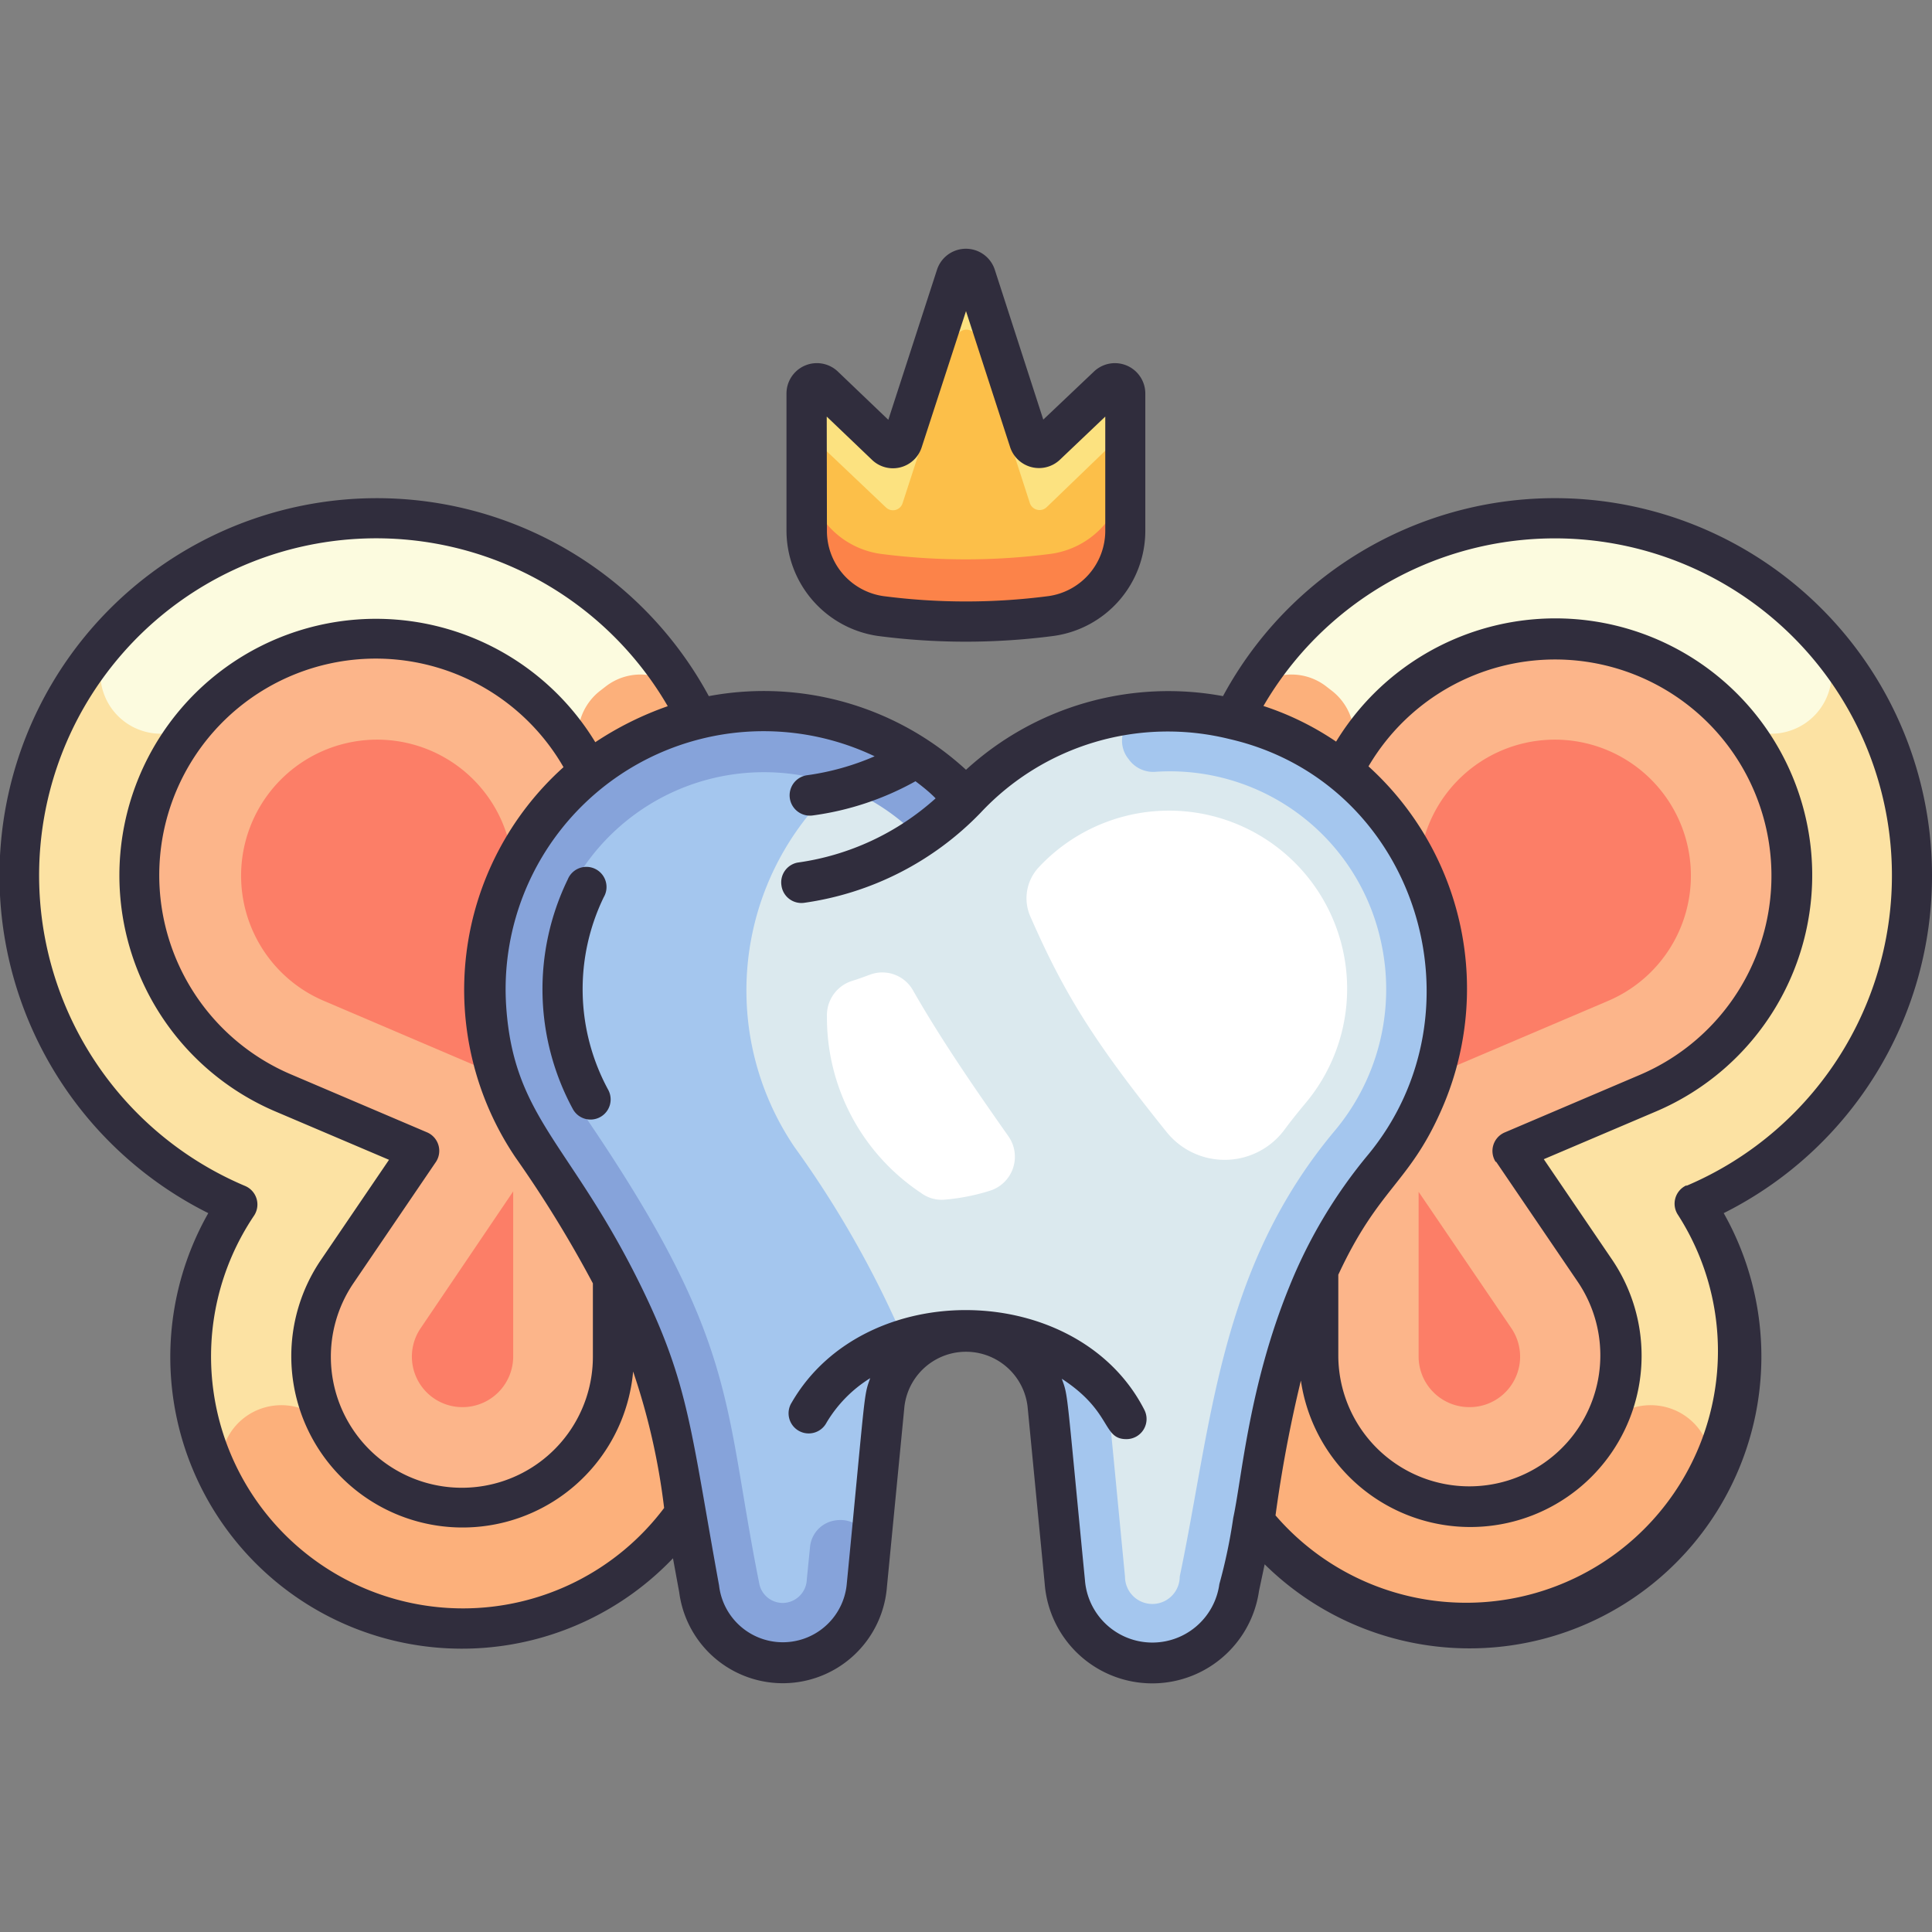 <svg xmlns="http://www.w3.org/2000/svg" viewBox="0 0 96 96" id="tooth-fairy"><rect x="0" y="0" width="96" height="96" fill="#808080" stroke="none"/><g><path fill="#fce2a3" d="M23 80.92a13.53 13.53 0 0 1-11.2-21.07 17.75 17.75 0 1 1 24.7-16.34v23.9A13.52 13.52 0 0 1 23 80.92Z"></path><path fill="#fcb58a" d="M23 74.92a7.52 7.52 0 0 1-6.23-11.71l4.08-6-6.69-2.86A11.75 11.75 0 1 1 30.5 43.51v23.9a7.52 7.52 0 0 1-7.5 7.51Z"></path><path fill="#fcfbdf" d="M5.79 31.41A3 3 0 0 0 7 36.29a2.92 2.92 0 0 0 3.1-.75 11.73 11.73 0 0 1 20.4 7.92l.17-.11a2.07 2.07 0 0 1 .59-.78 24.36 24.36 0 0 1 4-2.81 2.33 2.33 0 0 1 .47-1.3 17.74 17.74 0 0 0-29.94-7.05Z"></path><path fill="#fcb07b" d="m30.11 34.1-.31.24a2.85 2.85 0 0 0-.7 3.66 11.73 11.73 0 0 1 1.4 5.56v23.58a7.7 7.7 0 0 1-7.1 7.77 7.53 7.53 0 0 1-6.82-3.59 3 3 0 0 0-3-1.47 3 3 0 0 0-2.18 4.53 13.53 13.53 0 0 0 12 6.53A13.78 13.78 0 0 0 36.5 67V43.52A17.69 17.69 0 0 0 34.31 35a2.82 2.82 0 0 0-4.2-.9Z"></path><path fill="#fc7e67" d="M23 69.92A2.51 2.51 0 0 1 20.9 66l4.6-6.8v8.19a2.52 2.52 0 0 1-2.5 2.53Zm-6.89-20.18a6.76 6.76 0 1 1 9.39-6.23v10.24Z"></path><path fill="#fce2a3" d="M73 80.92a13.52 13.52 0 0 1-13.5-13.51v-23.9a17.76 17.76 0 1 1 24.71 16.34A13.53 13.53 0 0 1 73 80.92Z"></path><path fill="#fcfbdf" d="M90.21 31.41A3 3 0 0 1 89 36.29a2.92 2.92 0 0 1-3.1-.75 11.73 11.73 0 0 0-20.4 7.92l-.17-.11a2.07 2.07 0 0 0-.59-.78 24 24 0 0 0-4-2.81 2.33 2.33 0 0 0-.47-1.3 17.74 17.74 0 0 1 29.94-7.05Z"></path><path fill="#fcb07b" d="m65.89 34.1.31.24a2.85 2.85 0 0 1 .7 3.66 11.73 11.73 0 0 0-1.4 5.56v23.58a7.7 7.7 0 0 0 7.1 7.77 7.52 7.52 0 0 0 6.82-3.59 3 3 0 0 1 3-1.47 3 3 0 0 1 2.18 4.53 13.53 13.53 0 0 1-12 6.53A13.78 13.78 0 0 1 59.5 67V43.52A17.69 17.69 0 0 1 61.69 35a2.82 2.82 0 0 1 4.2-.9Z"></path><path fill="#fcb58a" d="M73 74.92a7.52 7.52 0 0 1-7.51-7.51v-23.9a11.76 11.76 0 1 1 16.36 10.82l-6.69 2.86 4.08 6A7.52 7.52 0 0 1 73 74.92Z"></path><path fill="#fc7e67" d="M73 69.92a2.52 2.52 0 0 1-2.51-2.51v-8.19L75.1 66a2.51 2.51 0 0 1-2.1 3.92Zm-2.5-26.41a6.76 6.76 0 1 1 9.39 6.23l-9.39 4Z"></path><path fill="#dbe9ee" d="M68.69 58.05c-4 4.71-5.46 10.61-6.25 16.7l-.86 4.09a4.36 4.36 0 0 1-8.67-.23l-.85-8.71a4.07 4.07 0 0 0-8.12 0l-.86 8.87a4.19 4.19 0 0 1-8.34.22l-1.18-6.5c-.73-5.64-3.88-10.84-7.08-15.54A13.85 13.85 0 0 1 48 39.63c7.58-8 21.17-4.39 23.54 6.36a13.85 13.85 0 0 1-2.85 12.06Z"></path><path fill="#a4c6ee" d="M71.54 46a13.71 13.71 0 0 0-14.46-10.63 1.44 1.44 0 0 0-1 2.35 1.49 1.49 0 0 0 1.34.63 10.73 10.73 0 0 1 11.17 8.31 10.94 10.94 0 0 1-2.22 9.47c-5.79 6.87-6.15 14.59-7.75 22.21a1.36 1.36 0 0 1-2.72 0c-.92-9.54-.86-9.08-1-9.69a7.88 7.88 0 0 0-4.62-1.84 4 4 0 0 1 1.77 3l.85 8.71a4.36 4.36 0 0 0 8.67.23l.86-4.09c.79-6.09 2.29-12 6.25-16.69A13.88 13.88 0 0 0 71.54 46Z"></path><path fill="#fff" d="M58 56.29a3.7 3.7 0 0 0 5.85-.19c.32-.43.65-.84 1-1.26a8.85 8.85 0 0 0-13.23-11.75 2.25 2.25 0 0 0-.41 2.48c1.66 3.78 3.12 6.16 6.79 10.72zM41.09 50.5a10.47 10.47 0 0 0 4.68 8.78 1.71 1.71 0 0 0 1.17.33 10.38 10.38 0 0 0 2.27-.45 1.77 1.77 0 0 0 .89-2.71c-1.61-2.29-3.3-4.73-4.74-7.25a1.75 1.75 0 0 0-2.13-.77c-.3.11-.59.22-.89.31a1.79 1.79 0 0 0-1.25 1.76z"></path><path fill="#a4c6ee" d="M39.48 57a50.51 50.51 0 0 1 5.72 10.25 4.08 4.08 0 0 0-1.26 2.65l-.86 8.87a4.19 4.19 0 0 1-8.34.23l-1.18-6.5c-.73-5.64-3.88-10.85-7.08-15.54a13.85 13.85 0 0 1 18-20 13.86 13.86 0 0 0-5 20.04Z"></path><path fill="#86a3da" d="M41.58 75.54a1.47 1.47 0 0 0-1.33 1.33l-.16 1.61a1.21 1.21 0 0 1-1.19 1.17 1.19 1.19 0 0 1-1.18-1c-1.81-9.06-1-12-8.76-23.34a10.86 10.86 0 0 1 9-16.94 10.72 10.72 0 0 1 7 2.59v.6a16.68 16.68 0 0 0 2.65-2.22A13.84 13.84 0 0 0 26.48 57c3.2 4.69 6.35 9.9 7.08 15.54L34.74 79a4.19 4.19 0 0 0 8.34-.23l.16-1.62a1.48 1.48 0 0 0-1.66-1.61Z"></path><path fill="#fcbf49" d="M55.91 19.55v6.8a4.28 4.28 0 0 1-3.69 4.26 32.46 32.46 0 0 1-8.47 0 4.27 4.27 0 0 1-3.67-4.26v-6.8a.5.5 0 0 1 .85-.37L44 22.12a.49.49 0 0 0 .82-.21l2.66-8.2a.51.51 0 0 1 1 0l2.65 8.2a.5.5 0 0 0 .83.21l3.09-2.94a.51.51 0 0 1 .86.37Z"></path><path fill="#fc8349" d="M55.91 23.27v3.08a4.28 4.28 0 0 1-3.69 4.26 32.45 32.45 0 0 1-8.47 0 4.28 4.28 0 0 1-3.67-4.26v-3.09a4.27 4.27 0 0 0 3.67 4.26 32.87 32.87 0 0 0 8.47 0 4.28 4.28 0 0 0 3.69-4.25Z"></path><path fill="#fce280" d="M55.91 19.55v3.08a.51.51 0 0 0-.86-.36L52 25.21a.51.51 0 0 1-.83-.22l-2.65-8.2a.51.51 0 0 0-1 0L44.85 25a.5.5 0 0 1-.82.22l-3.1-2.94a.5.5 0 0 0-.85.36v-3.09a.5.5 0 0 1 .85-.37L44 22.12a.49.49 0 0 0 .82-.21l2.66-8.21a.51.51 0 0 1 1 0l2.65 8.21a.5.5 0 0 0 .83.21l3.09-2.94a.51.51 0 0 1 .86.37Z"></path><path fill="#302d3d" d="M96 43.52a18.74 18.74 0 0 0-35.23-8.93A14.89 14.89 0 0 0 48 38.25a14.85 14.85 0 0 0-12.78-3.66 18.75 18.75 0 1 0-24.87 25.69 14.49 14.49 0 0 0 23.09 17.15l.31 1.69a5.19 5.19 0 0 0 10.32-.26l.86-8.86a3.08 3.08 0 0 1 6.14 0l.84 8.69a5.36 5.36 0 0 0 10.65.36l.28-1.32a14.5 14.5 0 0 0 22.81-17.45A18.73 18.73 0 0 0 96 43.52Zm-73 36.4a12.52 12.52 0 0 1-10.38-19.51 1 1 0 0 0-.44-1.48 16.75 16.75 0 1 1 21-23.84 16.1 16.1 0 0 0-3.6 1.79 12.75 12.75 0 1 0-15.82 18.38l5.57 2.37-3.4 5a8.51 8.51 0 1 0 15.53 5.52A33.31 33.31 0 0 1 33 74.93a12.51 12.51 0 0 1-10 4.99Zm-1.77-23.65-6.69-2.85A10.76 10.76 0 1 1 28 38.12a14.87 14.87 0 0 0-2.38 19.4 58.76 58.76 0 0 1 3.84 6.25v3.64a6.51 6.51 0 1 1-11.91-3.63l4.08-6a1 1 0 0 0-.4-1.51Zm39.36 22.44a3.36 3.36 0 0 1-6.68-.2c-.94-9.64-.83-9.11-1.15-10 2.52 1.64 2 3 3.21 3a1 1 0 0 0 .89-1.46c-3.28-6.42-13.88-6.66-17.52-.36a1 1 0 1 0 1.73 1 6.54 6.54 0 0 1 2.17-2.21c-.33.91-.22.51-1.16 10.17a3.19 3.19 0 0 1-6.35.13c-1.4-7.68-1.49-9.95-3.82-14.75-3.52-7.23-6.39-8.42-6.76-14.06a12.82 12.82 0 0 1 18.31-12.39 12.83 12.83 0 0 1-3.35.94 1 1 0 0 0 .27 2 14.41 14.41 0 0 0 5.11-1.7c.36.27.71.55 1 .85a12.9 12.9 0 0 1-6.85 3.19 1 1 0 0 0-.81 1.14 1 1 0 0 0 1.13.86 15.11 15.11 0 0 0 8.77-4.48 12.73 12.73 0 0 1 12.35-3.66c9.32 2.13 12.85 13.55 6.84 20.73a24.62 24.62 0 0 0-3.86 6.5c-2 4.91-2.35 9.48-2.78 11.47a26.62 26.62 0 0 1-.69 3.29Zm13.74-21 4.08 6a6.51 6.51 0 1 1-11.91 3.7v-4.07c2-4.3 3.48-4.52 5.07-8.07A14.91 14.91 0 0 0 68 38.08a10.75 10.75 0 1 1 13.46 15.34l-6.69 2.85a1 1 0 0 0-.44 1.48Zm9.49 1.18a1 1 0 0 0-.44 1.48 12.51 12.51 0 0 1-20 14.93 66.06 66.06 0 0 1 1.26-6.7 8.51 8.51 0 1 0 15.47-6l-3.4-5 5.57-2.37a12.76 12.76 0 1 0-15.89-18.38 14.36 14.36 0 0 0-3.61-1.77 16.75 16.75 0 1 1 21 23.85Z"></path><path fill="#302d3d" d="M30 44.58a1 1 0 1 0-1.79-.88 12.49 12.49 0 0 0 .25 11.4 1 1 0 0 0 .88.53 1 1 0 0 0 .88-1.48 10.48 10.48 0 0 1-.22-9.57zM43.62 31.6a33.57 33.57 0 0 0 8.73 0 5.28 5.28 0 0 0 4.56-5.25v-6.8a1.51 1.51 0 0 0-2.55-1.09l-2.52 2.39-2.41-7.45a1.51 1.51 0 0 0-2.87 0l-2.42 7.46-2.52-2.41a1.51 1.51 0 0 0-2.54 1.1v6.79a5.3 5.3 0 0 0 4.54 5.26zm-2.54-10.9 2.25 2.15a1.5 1.5 0 0 0 2.47-.63l2.2-6.76 2.19 6.75a1.51 1.51 0 0 0 2.47.64l2.26-2.15v5.65a3.28 3.28 0 0 1-2.82 3.27 31.78 31.78 0 0 1-8.21 0 3.27 3.27 0 0 1-2.8-3.27z"></path></g></svg>